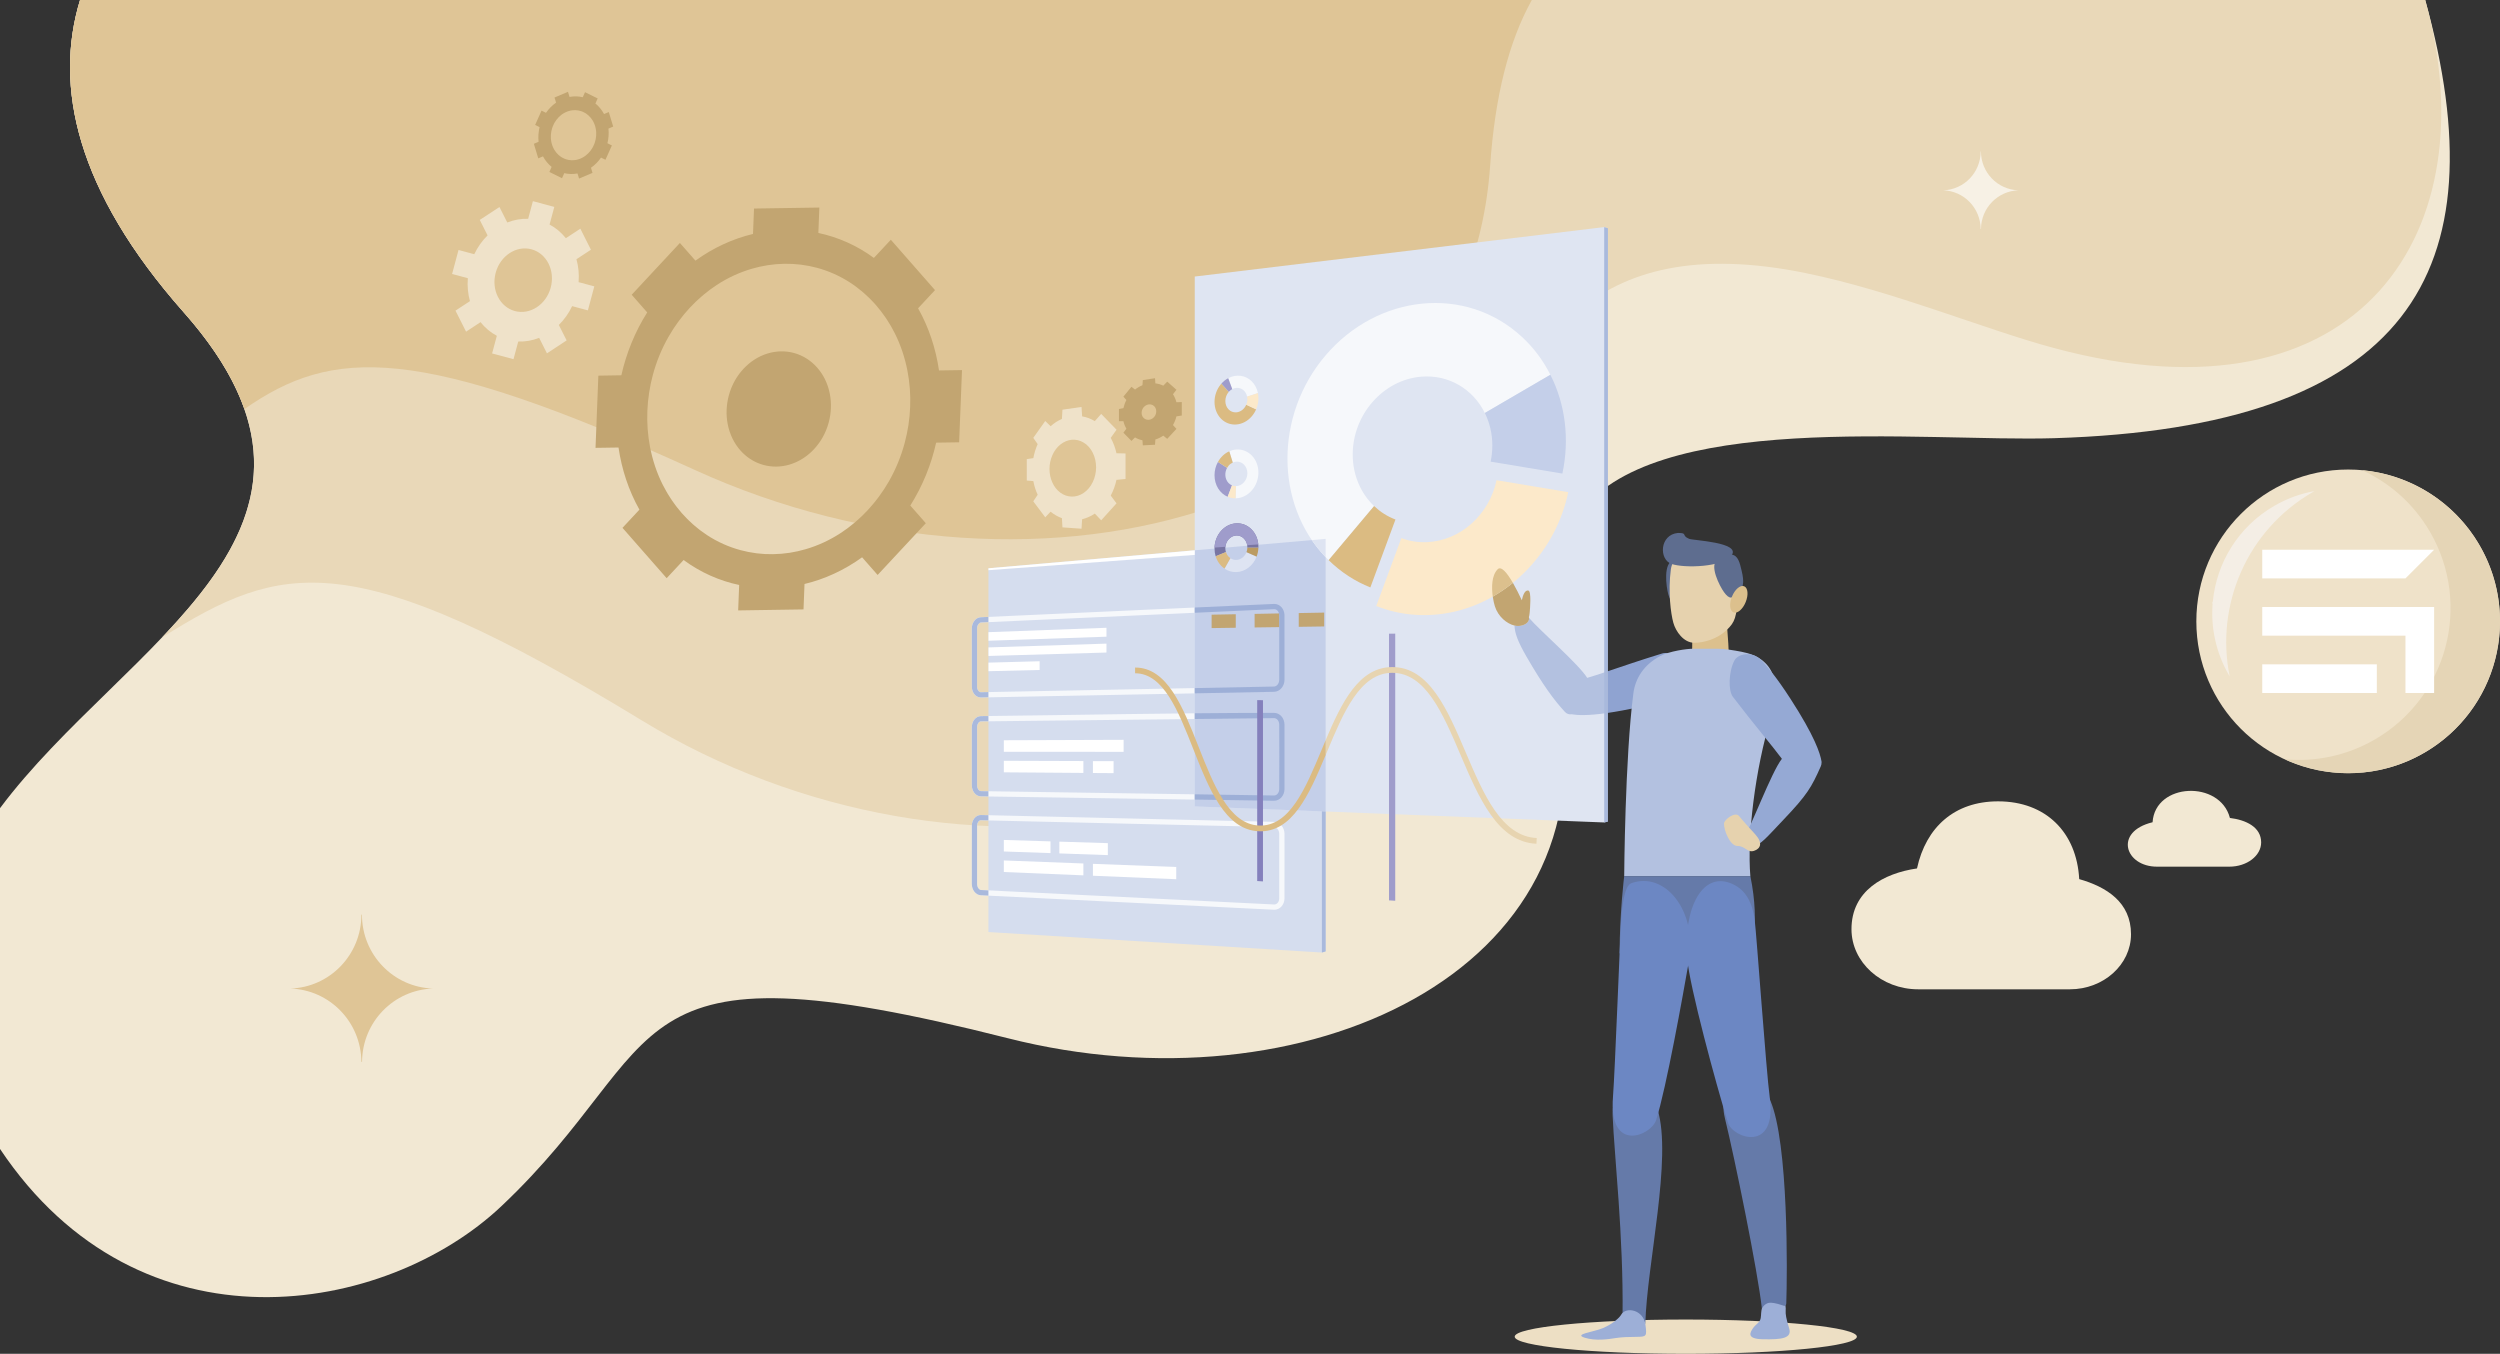 <?xml version="1.0" encoding="UTF-8"?>
<!DOCTYPE svg PUBLIC "-//W3C//DTD SVG 1.1//EN" "http://www.w3.org/Graphics/SVG/1.1/DTD/svg11.dtd">
<!-- Creator: CorelDRAW X7 -->
<svg xmlns="http://www.w3.org/2000/svg" xml:space="preserve" width="9.449in" height="5.117in" version="1.1" style="shape-rendering:geometricPrecision; text-rendering:geometricPrecision; image-rendering:optimizeQuality; fill-rule:evenodd; clip-rule:evenodd"
viewBox="0 0 94488 51167"
 xmlns:xlink="http://www.w3.org/1999/xlink">
 <rect x="0" y="0" width="94488" height="51167" fill="#333333" stroke="none"/>
 <defs>
  <style type="text/css">
   <![CDATA[
    .fil3 {fill:#8FA3D1}
    .fil11 {fill:#95A9D4}
    .fil37 {fill:#9DAFD7}
    .fil40 {fill:#9F9CCB}
    .fil35 {fill:#A9B9DC}
    .fil8 {fill:#B3C1E0}
    .fil19 {fill:#C2A571}
    .fil24 {fill:#C4CFE9}
    .fil34 {fill:#DCC08D}
    .fil36 {fill:#DEE4F2}
    .fil2 {fill:#DFC596}
    .fil15 {fill:#E5D5B6}
    .fil1 {fill:#E9D8B8}
    .fil13 {fill:#EFE2C9}
    .fil0 {fill:#F2E8D3}
    .fil14 {fill:#F4EEE5}
    .fil18 {fill:#F7F1E5}
    .fil16 {fill:white}
    .fil41 {fill:white}
    .fil6 {fill:#5E6D8F;fill-rule:nonzero}
    .fil9 {fill:#657AA9;fill-rule:nonzero}
    .fil10 {fill:#6C87C3;fill-rule:nonzero}
    .fil32 {fill:#7875A3;fill-rule:nonzero}
    .fil39 {fill:#8480BC;fill-rule:nonzero}
    .fil5 {fill:#9DAFD7;fill-rule:nonzero}
    .fil30 {fill:#9F9CCB;fill-rule:nonzero}
    .fil33 {fill:#BB9B61;fill-rule:nonzero}
    .fil26 {fill:#C2A571;fill-rule:nonzero}
    .fil28 {fill:#C4CFE9;fill-rule:nonzero}
    .fil20 {fill:#D5DDEE;fill-rule:nonzero}
    .fil29 {fill:#DBBB82;fill-rule:nonzero}
    .fil7 {fill:#DCC08D;fill-rule:nonzero}
    .fil31 {fill:#DEE4F2;fill-rule:nonzero}
    .fil23 {fill:#DFE5F2;fill-rule:nonzero}
    .fil12 {fill:#E6D2AE;fill-rule:nonzero}
    .fil38 {fill:#E7D4B0;fill-rule:nonzero}
    .fil4 {fill:#EDDFC4;fill-rule:nonzero}
    .fil25 {fill:#EFE2C9;fill-rule:nonzero}
    .fil17 {fill:#F2E8D3;fill-rule:nonzero}
    .fil21 {fill:#F6F8FB;fill-rule:nonzero}
    .fil27 {fill:#FCE9CA;fill-rule:nonzero}
    .fil22 {fill:white;fill-rule:nonzero}
   ]]>
  </style>
 </defs>
 <g id="Layer_x0020_1">
  <g id="_1759466795376">
   <g>
    <path class="fil0" d="M59619 19507c-990,1452 -1324,3637 -696,6895 1987,10312 -9648,15673 -20827,12838 -15149,-3843 -12558,128 -19150,6351 -4355,4110 -13643,5764 -18946,-2168l0 -12878c4694,-6285 14240,-10494 6947,-18739 -4075,-4606 -4913,-8559 -3922,-11806l88637 0c2863,10300 -647,16152 -14033,16561 -4917,150 -15252,-1098 -18010,2946z"/>
    <path class="fil1" d="M55928 19016c1375,-5841 4121,-10369 12313,-8696 3322,678 6728,2117 9388,2833 11656,3139 16443,-4487 14033,-13153l-88637 0c-991,3247 -153,7200 3922,11806 4586,5184 2514,8773 -823,12286 4518,-2829 7108,-3587 18130,3134 12009,7324 28648,4651 31674,-8210z"/>
    <path class="fil2" d="M3025 0l54871 0c-873,1566 -1393,3641 -1575,6255 -904,13057 -16971,17485 -30061,11506 -10513,-4802 -13700,-4619 -17023,-2300 -395,-1133 -1129,-2342 -2290,-3655 -4075,-4606 -4913,-8559 -3922,-11806z"/>
   </g>
   <path class="fil3" d="M64096 25228c196,220 118,793 -407,989l0 0c-294,110 -704,275 -1698,497l0 0c-494,110 -901,184 -1238,232l0 -1572c554,-186 1264,-430 2078,-679l0 0c36,-11 79,-16 126,-16l0 0c321,0 863,241 1139,549l0 0z"/>
   <path class="fil4" d="M57248 50519c0,357 2895,648 6466,648 3572,0 6467,-291 6467,-648 0,-358 -2895,-648 -6467,-648 -3571,0 -6466,290 -6466,648z"/>
   <path class="fil5" d="M66606 49383c-58,215 -36,291 -59,432 -28,174 -194,237 -290,380 -107,157 -273,410 377,422 695,14 1106,-32 988,-411 -118,-379 -140,-545 -132,-669 8,-123 0,-252 -79,-326 -79,-74 -703,-207 -805,172z"/>
   <path class="fil6" d="M63566 22687c-285,133 -408,134 -511,-219 -79,-274 -214,-1239 226,-1303 440,-65 785,-77 734,517 -51,594 -112,847 -449,1005z"/>
   <path class="fil7" d="M65228 23204c6,44 102,968 119,1677 8,347 -340,677 -688,686 -5,0 -10,0 -15,0 -341,0 -742,-309 -712,-650 55,-617 14,-1249 13,-1259l1283 -454z"/>
   <path class="fil8" d="M66155 33114l-4768 0c0,0 28,-4467 347,-6913l0 0c74,-569 401,-1081 1007,-1403l0 0c358,-190 1007,-281 1270,-281l0 0 882 0c295,0 636,60 930,116l0 0c1263,237 1493,1212 1126,2419l0 0c-634,2081 -917,4607 -794,6062z"/>
   <path class="fil9" d="M66136 36031c0,0 412,-1001 20,-2918l-4769 0c0,0 -171,1368 -174,2918l4923 0z"/>
   <path class="fil9" d="M65195 42272c-382,-1552 1204,-1825 1704,-702 708,1588 652,6667 614,7680 -5,133 -77,108 -154,81 -225,-78 -414,-109 -504,-91 -174,35 -265,209 -265,209 -150,-1381 -1025,-5673 -1395,-7177z"/>
   <path class="fil10" d="M63769 36240c-168,-1928 596,-3426 1793,-2789 504,268 688,804 756,1309 67,504 438,5752 568,6700 292,2138 -1396,1562 -1579,969 -462,-1495 -1447,-5138 -1538,-6189z"/>
   <path class="fil9" d="M60950 42173c-62,-1448 1347,-1417 1701,-239 557,1853 -406,5831 -466,8104 -246,-393 -477,-488 -587,-480 -177,13 -273,148 -273,148 36,-2993 -308,-5986 -375,-7533z"/>
   <path class="fil10" d="M62595 42329c-187,591 -1801,1275 -1632,-876 75,-954 274,-6222 312,-6730 39,-508 126,-1250 381,-1343 1274,-463 2509,1052 2174,2959 -224,1274 -847,4765 -1235,5990z"/>
   <path class="fil11" d="M68817 28963c-348,783 -504,1068 -1417,2025l0 0c-634,664 -830,933 -1206,1039l0 0c-304,87 -448,-189 -284,-387l0 0c246,-297 1029,-2445 1437,-2962 -348,-473 -1053,-1293 -1854,-2345l0 0c-178,-235 -161,-952 61,-1372l0 0c73,-138 267,-238 487,-238 194,0 410,78 581,277l0 0c205,238 503,564 1056,1420l0 0c906,1402 1119,2056 1167,2358l0 0c4,19 3,38 0,57 0,41 -8,84 -28,128l0 0z"/>
   <path class="fil12" d="M65696 22535c-79,789 -102,964 -447,1287 -345,323 -837,471 -1212,471 -403,0 -703,-427 -794,-760 -94,-346 -205,-1157 -92,-2021 58,-438 598,-969 1156,-969 558,0 1581,64 1389,1992z"/>
   <path class="fil12" d="M66337 31530c-183,-200 -469,-512 -610,-690 -140,-178 -558,129 -568,282 -13,228 217,852 510,851 292,-1 375,266 625,184 249,-82 342,-299 43,-627z"/>
   <path class="fil5" d="M61266 49698c-55,103 -315,338 -676,494 -361,155 -1126,228 -701,365 425,136 921,54 1171,15 251,-39 495,-44 791,-46 390,-3 393,-26 340,-450 -72,-584 -750,-707 -925,-378z"/>
   <path class="fil6" d="M65694 22413c-213,214 -325,255 -533,-31 -161,-222 -598,-1051 -222,-1252 377,-202 685,-327 833,227 148,554 176,802 -78,1056z"/>
   <path class="fil7" d="M65461 22545c-112,273 -86,542 57,600 143,58 349,-116 460,-389 112,-272 86,-541 -57,-599 -143,-59 -349,115 -460,388z"/>
   <path class="fil6" d="M65453 20980c-307,459 -1792,502 -2277,333 -485,-169 -451,-1106 242,-1171 391,0 108,93 424,222 161,65 1939,127 1611,616z"/>
   <g>
    <path class="fil13" d="M94488 23484c0,-3170 -2569,-5739 -5739,-5739 -3169,0 -5738,2569 -5738,5739 0,3169 2569,5739 5738,5739 3170,0 5739,-2570 5739,-5739z"/>
    <g>
     <path class="fil14" d="M85960 19116c-1368,790 -2188,2163 -2326,3622 -22,23 -26,60 -8,90l0 1c-68,904 126,1836 613,2680l33 56c-549,-2678 639,-5523 3141,-6968l67 -38c-521,93 -1035,277 -1520,557z"/>
     <path class="fil15" d="M91850 20114c1584,2744 644,6254 -2100,7838 -1070,618 -2256,850 -3398,743 1633,750 3592,725 5266,-242 2745,-1585 3685,-5094 2101,-7838 -967,-1675 -2651,-2676 -4440,-2844 1043,479 1953,1273 2571,2343z"/>
    </g>
    <path class="fil16" d="M89833 25108l0 1082 -4331 0 0 -1082 4331 0zm-4331 -3249l0 -1083c2166,0 4331,0 6496,0l-1083 1083c-1803,0 -3608,0 -5413,0zm6496 1082c0,1084 0,2167 0,3249l-1083 0 0 -2165 -5413 0 0 -1084c2166,0 4331,0 6496,0z"/>
   </g>
   <path class="fil17" d="M80542 35308c0,-1212 -929,-1789 -1958,-2083 -94,-1766 -1259,-2939 -3066,-2939 -1648,0 -2725,977 -3065,2536 -1262,184 -2476,844 -2476,2295 0,1254 1131,2273 2522,2273l5733 0c1274,0 2310,-934 2310,-2082z"/>
   <path class="fil17" d="M81357 31076c97,-1503 2551,-1600 2923,-162 602,74 1181,340 1181,925 0,505 -540,916 -1203,916l-2733 0c-1209,0 -1645,-1321 -168,-1679z"/>
   <path class="fil18" d="M76286 7192c-782,26 -1409,667 -1414,1462l-12 0c-7,-795 -634,-1436 -1413,-1462 784,-25 1413,-673 1413,-1472l10 0c0,799 629,1447 1416,1472z"/>
   <path class="fil2" d="M16363 37361c-1483,49 -2671,1265 -2679,2772l-25 0c-12,-1507 -1200,-2723 -2679,-2772 1487,-48 2679,-1277 2679,-2792l21 0c0,1515 1192,2744 2683,2792z"/>
   <path class="fil19" d="M32572 19508c-23,22 -47,43 -70,64 -54,51 -108,99 -163,147 -26,22 -52,44 -78,65 -56,47 -114,92 -171,136 -23,18 -46,36 -69,53 -81,59 -162,116 -244,170 -420,274 -864,478 -1319,611 -201,60 -404,105 -609,137 -7,1 -15,2 -23,3 -96,14 -192,26 -288,34 -5,1 -10,1 -15,1 -204,17 -408,21 -611,10 -5,0 -11,-1 -16,-1 -95,-5 -190,-14 -285,-25 -8,-1 -15,-2 -23,-3 -202,-26 -402,-65 -599,-118 -444,-120 -873,-310 -1272,-572 -78,-51 -155,-106 -231,-163 -21,-16 -43,-33 -65,-50 -54,-42 -107,-86 -160,-131 -25,-21 -49,-42 -73,-63 -52,-46 -102,-93 -152,-142 -21,-21 -43,-41 -64,-62 -70,-70 -138,-142 -204,-217 -66,-76 -129,-153 -190,-232 -19,-24 -37,-49 -55,-73 -42,-57 -83,-114 -123,-172 -19,-28 -37,-55 -55,-83 -39,-59 -77,-120 -114,-181 -14,-25 -29,-49 -43,-74 -49,-85 -97,-172 -141,-260 -225,-448 -383,-928 -479,-1423 -42,-219 -71,-441 -88,-665 -1,-9 -1,-18 -2,-26 -7,-105 -12,-211 -14,-316 0,-6 -1,-11 -1,-17 -3,-225 6,-451 27,-676 0,-6 1,-11 2,-17 10,-106 23,-212 39,-317 1,-9 3,-17 4,-26 34,-224 81,-448 141,-669 134,-498 331,-984 592,-1439 51,-90 105,-178 161,-265 16,-25 33,-50 49,-75 42,-62 84,-124 128,-185 20,-28 41,-56 62,-84 44,-60 90,-118 137,-176 20,-25 40,-50 60,-75 68,-81 137,-160 209,-238 72,-77 146,-151 221,-224 23,-22 46,-42 70,-64 53,-50 108,-99 163,-146 25,-23 51,-44 78,-66 56,-47 113,-92 171,-136 23,-17 46,-35 69,-53 80,-59 161,-116 244,-170 419,-274 864,-477 1318,-611 202,-59 405,-104 609,-136 8,-1 16,-2 23,-3 96,-15 192,-26 288,-35 5,0 10,-1 16,-1 204,-17 408,-20 611,-9 5,0 10,0 15,1 96,5 191,13 286,25 7,1 15,2 23,3 202,25 402,64 599,117 444,120 873,310 1271,572 79,51 155,106 231,163 22,16 43,34 65,51 54,42 108,85 161,130 24,21 49,42 73,64 51,45 102,93 152,141 21,21 43,41 64,63 69,70 138,141 204,217 66,75 129,153 190,232 19,24 36,48 54,73 43,56 84,114 124,172 18,27 37,54 55,82 39,60 77,121 113,182 15,24 30,48 44,73 49,86 96,172 140,260 225,449 384,928 479,1423 42,220 72,442 89,666 0,8 1,17 2,25 7,106 12,211 14,317 0,5 0,11 0,17 4,225 -5,450 -26,675 -1,6 -2,12 -2,17 -10,106 -24,212 -39,317 -2,9 -3,18 -4,26 -35,225 -82,448 -141,669 -135,499 -332,984 -592,1440 -51,89 -105,177 -161,264 -16,25 -33,50 -50,75 -41,62 -84,124 -128,185 -20,29 -40,57 -61,85 -45,59 -90,118 -137,176 -20,25 -40,50 -61,74 -67,81 -136,161 -208,238 -73,78 -147,152 -221,224zm-1193 -3815c6,-42 11,-84 15,-126l1 -7c8,-89 12,-179 10,-268l0 -7c-1,-42 -2,-83 -6,-125l0 -10c-7,-89 -19,-177 -35,-264 -38,-197 -101,-387 -190,-565 -18,-35 -37,-69 -56,-103l-17 -29c-15,-25 -30,-49 -45,-72l-22 -33c-16,-23 -32,-46 -49,-68l-22 -29c-24,-32 -49,-62 -75,-92 -27,-30 -54,-59 -81,-86l-26 -25c-20,-19 -40,-38 -60,-56l-29 -26c-21,-17 -42,-35 -64,-51l-25 -20c-30,-23 -61,-45 -92,-65 -158,-104 -328,-179 -505,-227 -78,-21 -157,-37 -237,-47l-9 -1c-38,-4 -76,-8 -114,-10l-6 0c-80,-4 -161,-3 -242,3l-6 1c-38,3 -77,8 -115,14l-9 1c-81,13 -162,30 -241,54 -181,53 -357,134 -524,243 -32,21 -64,44 -96,67l-28 21c-23,17 -45,35 -68,54l-31 26c-21,19 -43,38 -64,58l-28 26c-30,28 -59,57 -88,88 -28,31 -56,63 -82,95l-24 29c-19,23 -37,47 -55,70l-24 34c-18,24 -35,48 -51,73l-20 30c-22,34 -43,69 -64,105 -103,181 -181,373 -234,571 -24,88 -43,176 -56,266l-2 10c-6,41 -11,84 -15,126l-1 6c-9,90 -12,179 -11,268l0 7c1,42 3,84 6,126l1 10c7,89 18,177 35,264 38,196 101,387 190,565 17,34 36,69 56,103l17 29c14,24 29,48 45,72l22 33c16,23 32,45 49,68l21 29c25,31 50,62 76,92 26,30 53,58 81,86l25 25c20,19 40,38 61,56l28 25c21,18 43,35 64,52l26 20c30,22 61,44 92,65 158,104 328,179 504,226 78,22 158,37 238,47l9 1c38,5 75,8 113,10l6 1c81,4 162,3 243,-4l6 -1c38,-3 76,-7 114,-13l9 -1c81,-13 162,-31 242,-54 180,-54 357,-134 523,-243 33,-21 65,-44 97,-68l27 -20c23,-18 46,-36 68,-54l31 -26c22,-19 44,-39 65,-58l28 -26c29,-29 59,-58 87,-89 29,-31 56,-62 83,-94l24 -30c19,-23 37,-46 54,-70l25 -33c17,-24 34,-49 51,-74l19 -29c22,-35 44,-70 64,-105 104,-181 182,-374 235,-571 24,-88 42,-177 56,-266l2 -10zm1791 6037l1822 -1956 -587 -668c466,-738 791,-1546 977,-2377l869 -13 108 -2729 -869 13c-121,-827 -383,-1626 -791,-2349l640 -687 -1670 -1904 -640 687c-642,-472 -1356,-785 -2099,-944l38 -960 -2470 38 -38 960c-757,181 -1496,517 -2176,1009l-587 -668 -1822 1957 586 668c-465,737 -790,1545 -977,2376l-869 14 -107 2729 869 -13c121,826 383,1625 790,2349l-640 687 1670 1903 640 -687c642,472 1357,786 2100,944l-38 961 2470 -38 38 -961c756,-181 1496,-517 2176,-1009l587 668z"/>
   <path class="fil19" d="M21895 6009c-5,2 -10,4 -15,5 -11,4 -23,8 -34,11 -6,1 -11,3 -17,4 -11,4 -23,6 -35,9 -4,1 -9,2 -13,3 -17,3 -33,6 -49,8 -82,11 -163,9 -241,-5 -35,-7 -69,-15 -102,-26 -1,-1 -3,-1 -4,-1 -16,-6 -31,-11 -46,-18 -1,0 -2,0 -3,-1 -32,-13 -63,-29 -94,-46 -1,-1 -1,-1 -2,-2 -14,-8 -28,-17 -42,-26 -1,-1 -2,-2 -4,-3 -29,-20 -57,-42 -84,-66 -60,-54 -113,-118 -157,-192 -9,-14 -17,-29 -25,-44 -2,-5 -4,-9 -7,-14 -5,-11 -11,-22 -16,-34 -2,-5 -5,-10 -7,-16 -5,-11 -10,-22 -14,-34 -2,-5 -4,-10 -6,-15 -6,-17 -12,-34 -17,-51 -5,-18 -10,-35 -14,-53 -1,-5 -3,-11 -4,-16 -3,-12 -5,-25 -8,-37 -1,-6 -2,-12 -3,-18 -2,-13 -4,-25 -5,-38 -1,-5 -2,-10 -2,-16 -2,-17 -4,-35 -5,-53 -5,-90 1,-179 19,-267 7,-38 17,-77 29,-114 1,-1 1,-3 2,-4 5,-18 11,-35 18,-52 0,-1 1,-2 1,-3 14,-37 30,-72 48,-107 0,-1 0,-2 1,-3 8,-16 17,-32 26,-48 1,-1 2,-2 3,-3 20,-34 41,-66 65,-97 52,-70 114,-133 183,-186 14,-10 28,-20 42,-30 4,-3 8,-5 12,-8 11,-7 21,-13 32,-20 5,-3 10,-6 15,-8 10,-7 21,-12 32,-18 5,-2 9,-5 14,-7 16,-8 31,-15 48,-22 16,-7 32,-13 48,-19 5,-2 10,-3 15,-5 11,-4 23,-7 34,-10 5,-2 11,-4 16,-5 12,-3 23,-6 35,-8 5,-1 9,-3 14,-3 16,-4 32,-6 48,-9 82,-11 164,-9 242,6 34,6 68,15 102,26 1,0 2,1 4,1 15,5 31,11 46,17 1,1 1,1 2,1 33,13 64,29 94,47 1,0 2,1 3,1 14,9 28,17 42,27 1,0 2,1 3,2 29,20 57,42 84,66 61,54 114,119 158,192 9,15 17,30 25,45 2,4 4,9 6,13 6,11 11,23 17,34 2,5 4,11 7,16 4,11 9,23 14,35 2,5 4,10 5,15 7,17 12,34 18,51 5,17 9,35 14,52 1,6 2,11 3,16 3,13 6,25 8,38 1,6 2,12 3,18 2,12 4,25 6,38 1,5 1,10 2,15 2,18 3,35 5,53 5,90 -2,180 -19,267 -8,39 -18,77 -30,114 0,2 0,3 -1,5 -6,17 -12,35 -18,52 -1,1 -1,2 -1,3 -14,36 -30,72 -48,106 0,1 -1,2 -1,3 -9,16 -18,32 -27,48 -1,1 -1,3 -2,4 -20,33 -42,66 -65,97 -53,69 -114,132 -184,185 -13,11 -27,21 -41,30 -4,3 -9,6 -13,8 -10,7 -21,14 -31,20 -5,3 -10,6 -15,9 -11,6 -22,12 -32,17 -5,3 -10,5 -15,8 -15,7 -31,15 -47,22 -16,6 -32,13 -48,18zm-10 739l509 -215 -58 -194c149,-103 277,-234 380,-384l168 83 242 -542 -168 -83c44,-179 58,-367 39,-554l179 -76 -167 -550 -179 76c-85,-159 -196,-293 -326,-399l85 -191 -478 -236 -85 190c-160,-38 -330,-43 -500,-11l-59 -193 -509 216 59 193c-149,103 -277,235 -381,385l-168 -84 -242 542 168 83c-43,180 -58,367 -38,554l-179 76 167 550 178 -75c85,159 197,293 327,398l-85 191 477 237 86 -191c160,38 329,43 500,11l58 193z"/>
   <path class="fil13" d="M19462 11756c-574,-154 -901,-803 -728,-1446 172,-644 779,-1042 1353,-889 574,154 901,803 728,1446 -172,644 -779,1042 -1353,889zm2757 -26l243 -908 -594 -159c24,-300 -5,-594 -81,-867l547 -359 -400 -795 -547 360c-169,-212 -376,-389 -616,-516l179 -667 -809 -217 -179 667c-271,-10 -538,40 -790,139l-295 -585 -744 488 295 585c-202,199 -374,438 -503,711l-595 -160 -243 907 595 160c-25,300 4,594 80,867l-547 359 400 794 547 -359c169,212 376,389 616,516l-179 667 809 217 179 -668c271,10 539,-39 791,-138l294 585 744 -489 -295 -584c202,-199 375,-438 503,-711l595 160z"/>
   <g>
    <polygon class="fil20" points="50103,35958 49961,36000 37358,35226 37358,21477 50103,20366 "/>
    <path class="fil21" d="M48149 30264l-11076 -166c-100,-1 -189,-52 -251,-134 -57,-74 -92,-175 -92,-285l0 -2196c0,-109 35,-210 92,-284 63,-82 151,-133 251,-134 3686,-41 7396,-123 11080,-123 111,0 211,51 283,134 68,79 110,187 112,307 1,2 2,2235 0,2444 -2,119 -45,226 -112,304 -72,82 -171,133 -281,133l-6 0zm-11074 -364l11080 165c50,0 96,-25 131,-64 38,-44 62,-107 63,-176 9,-812 0,-1629 0,-2441 -1,-71 -25,-133 -63,-178 -35,-40 -82,-65 -133,-65l-11078 123c-35,0 -69,21 -95,55 -31,41 -51,99 -51,164l0 2196c0,65 20,123 51,165 26,34 60,55 95,56z"/>
    <path class="fil21" d="M48146 34382l-11077 -546c-98,-5 -186,-59 -247,-141 -57,-76 -92,-178 -92,-286l1 -2209c2,-106 38,-202 93,-272 62,-78 148,-125 245,-125l4229 98 6855 160c112,2 213,57 284,142 69,82 111,193 111,313l-1 2457c-5,113 -48,213 -113,286 -70,77 -165,124 -271,124 -5,-1 -12,-1 -17,-1zm-11067 -745l11084 547c47,-1 91,-22 123,-58 36,-40 60,-97 63,-162l0 -2448c0,-72 -25,-138 -64,-185 -36,-43 -85,-71 -137,-72l-11079 -258c-33,1 -65,20 -89,50 -30,38 -49,92 -51,154l0 2204c0,65 20,125 52,167 27,36 61,60 98,61z"/>
    <polygon class="fil22" points="41819,24063 37360,24216 37360,23892 41819,23726 "/>
    <polygon class="fil22" points="41819,24662 37360,24791 37360,24468 41819,24325 "/>
    <polygon class="fil22" points="39293,25321 37360,25367 37360,25043 39293,24991 "/>
    <polygon class="fil22" points="42467,28415 37940,28414 37940,27977 42467,27961 "/>
    <polygon class="fil22" points="40947,29212 37940,29189 37940,28753 40947,28763 "/>
    <polygon class="fil22" points="42088,29220 41307,29215 41307,28765 42088,28767 "/>
    <polygon class="fil22" points="39704,32242 37940,32181 37940,31745 39704,31799 "/>
    <polygon class="fil22" points="41871,32318 40038,32254 40038,31809 41871,31866 "/>
    <polygon class="fil22" points="40947,33083 37940,32957 37940,32520 40947,32634 "/>
    <polygon class="fil22" points="44456,33229 41307,33098 41307,32648 44456,32767 "/>
    <path class="fil21" d="M48152 26146l-10983 213c-33,1 -66,1 -99,2 -97,0 -184,-48 -246,-126 -56,-71 -91,-167 -93,-274l-1 -2207c0,-109 35,-211 92,-286 61,-83 149,-136 248,-140l11092 -504c107,0 202,47 272,124 65,73 108,175 113,288l1 2455c0,120 -42,231 -111,313 -71,85 -172,139 -285,142zm-11080 16l11077 -215c52,-1 100,-28 136,-71 39,-47 64,-112 64,-185l0 -2446c-3,-66 -27,-123 -63,-164 -33,-36 -76,-58 -124,-58l-11084 503c-36,2 -70,25 -97,61 -32,42 -52,101 -52,167l0 2203c1,62 21,116 51,154 25,31 56,51 90,51l2 0z"/>
    <polygon class="fil23" points="60753,31054 60631,31084 45156,30477 45156,10451 60631,8582 60753,8626 "/>
    <polygon class="fil24" points="50103,30671 50103,20366 45156,20797 45156,30477 "/>
    <path class="fil25" d="M40156 15483l720 -103 23 356c164,28 327,87 480,179l241 -272 579 598 -219 309c99,179 172,374 217,580l343 8 0 964 -343 34c-45,208 -118,409 -217,595l219 292 -579 641 -241 -254c-153,103 -316,174 -480,214l-23 358 -720 -51 -21 -348c-151,-54 -295,-136 -428,-244l-202 212 -452 -604 166 -248c-76,-164 -131,-338 -164,-517l-248 -21 0 -809 248 -38c33,-182 88,-361 164,-530l-166 -236 452 -637 202 197c133,-118 277,-210 428,-275l21 -350zm354 3285c154,3 309,-44 450,-141 68,-47 133,-103 191,-173 59,-70 108,-148 148,-230 171,-349 171,-780 0,-1117 -40,-80 -89,-154 -148,-219 -58,-66 -123,-118 -191,-159 -141,-87 -296,-122 -450,-109 -151,13 -301,74 -432,179 -62,50 -120,109 -173,179 -52,69 -95,145 -129,223 -147,328 -147,723 0,1040 34,76 77,148 129,214 53,66 111,120 173,166 131,96 281,145 432,147z"/>
    <path class="fil26" d="M43193 14364l461 -70 14 195c103,11 204,40 299,86l148 -152 349 307 -131 170c60,93 103,194 130,302l203 -7 0 508 -203 34c-27,113 -70,223 -130,327l131 144 -349 378 -148 -122c-95,65 -196,114 -299,146l-14 198 -461 23 -14 -192c-98,-20 -193,-56 -281,-108l-134 133 -305 -311 113 -151c-52,-89 -89,-184 -112,-284l-169 1 0 -462 169 -32c23,-105 60,-208 112,-307l-113 -128 305 -373 134 106c88,-70 183,-125 281,-164l14 -195zm228 1502c48,-4 97,-22 140,-52 21,-15 40,-32 58,-52 18,-20 33,-42 45,-64 50,-96 50,-210 0,-296 -12,-20 -27,-39 -45,-56 -18,-16 -37,-29 -58,-39 -43,-22 -92,-30 -140,-24 -48,5 -96,24 -138,54 -20,15 -40,32 -57,52 -17,20 -31,42 -43,64 -48,95 -48,206 0,290 12,20 26,39 43,56 17,16 37,30 57,40 42,22 90,31 138,27z"/>
    <path class="fil27" d="M52016 22903c1865,745 4139,285 5740,-1409 787,-833 1295,-1841 1516,-2894l-2710 -451c-268,1288 -1354,2285 -2628,2341 -345,15 -672,-40 -970,-154l-948 2567z"/>
    <path class="fil21" d="M50096 21050c39,41 79,80 120,119l1717 -2043c-497,-474 -807,-1164 -807,-1950 0,-1503 1145,-2818 2585,-2940 1046,-88 1965,473 2408,1372l2477 -1445c-264,-526 -619,-1008 -1062,-1420 -2137,-1988 -5467,-1624 -7438,693 -1916,2251 -1914,5611 0,7614z"/>
    <path class="fil28" d="M56403 16839c0,208 -23,413 -64,608l2711 451c274,-1275 123,-2603 -454,-3735l-2476 1445c180,363 283,781 283,1231z"/>
    <path class="fil29" d="M50216 21169c466,459 1003,803 1577,1032l949 -2567c-303,-113 -575,-288 -808,-508l-1718 2043z"/>
    <polygon class="fil30" points="52733,23947 52733,34044 52498,34029 52498,23950 "/>
    <polygon class="fil26" points="49086,23690 49086,23170 50048,23152 50048,23676 "/>
    <polygon class="fil26" points="47418,23714 47418,23201 48355,23183 48355,23701 "/>
    <polygon class="fil26" points="45793,23738 45793,23231 46706,23214 46706,23725 "/>
    <path class="fil21" d="M46420 14293c299,-159 653,-123 896,125 118,120 194,273 227,438l-408 133c-41,-205 -208,-347 -408,-330 -55,5 -106,21 -154,46l-153 -412z"/>
    <path class="fil29" d="M46143 14521c6,-8 13,-15 20,-22l280 309c-81,91 -131,215 -131,348 0,254 186,446 415,428 164,-13 306,-129 375,-288l373 174c-39,92 -92,179 -159,258 -326,385 -851,424 -1173,90 -320,-332 -320,-912 0,-1297z"/>
    <path class="fil27" d="M47145 15087c0,-34 -4,-67 -10,-98l408 -133c40,200 18,417 -68,614l-373 -174c27,-64 43,-135 43,-209z"/>
    <path class="fil30" d="M46163 14498c76,-87 164,-156 257,-205l153 412c-49,26 -92,61 -130,103l-280 -310z"/>
    <g>
     <path class="fil31" d="M47494 21036c-129,335 -424,575 -767,585 -165,5 -318,-43 -446,-131l222 -393c161,109 378,81 519,-81 39,-44 68,-95 89,-148l383 168z"/>
     <path class="fil32" d="M47562 20668c0,10 0,20 -1,31l-416 0c3,-124 -38,-247 -123,-338 -163,-174 -427,-163 -589,24 -115,133 -148,319 -99,478l-388 161c-28,-91 -43,-190 -43,-293 0,-505 368,-932 824,-953 460,-21 835,378 835,890z"/>
     <path class="fil29" d="M46433 21037c22,23 45,43 69,60l-221 392c-156,-105 -275,-269 -335,-465l388 -161c20,64 53,124 99,174z"/>
     <path class="fil33" d="M47561 20698c-3,119 -27,234 -67,339l-383 -169c21,-54 32,-111 34,-169l416 -1z"/>
    </g>
    <path class="fil30" d="M46400 18775c-293,-125 -497,-437 -497,-815 0,-182 47,-354 130,-502l344 225c-103,185 -84,424 56,572 39,40 83,70 130,90l-163 430z"/>
    <path class="fil21" d="M46727 18832c-9,1 -18,1 -28,1l14 -459c111,-3 224,-54 309,-154 164,-191 164,-484 0,-655 -116,-121 -283,-148 -429,-84l-132 -425c83,-37 173,-61 266,-67 460,-31 835,359 835,871 0,513 -375,948 -835,972z"/>
    <path class="fil29" d="M46433 17602c-21,25 -40,53 -55,81l-345 -225c99,-180 249,-323 428,-402l132 425c-58,26 -113,66 -160,121z"/>
    <path class="fil27" d="M46699 18833c-106,2 -207,-19 -299,-58l163 -430c48,20 99,29 150,29l-14 459z"/>
    <path class="fil8" d="M59988 25619c-314,-514 -1801,-1798 -2198,-2267 19,186 -189,292 -383,305 -52,4 -109,-2 -167,-15 13,279 109,577 459,1183 621,1074 1036,1635 1447,2080 72,78 161,104 255,90 215,38 611,58 1352,-49l0 -1572c-306,103 -564,188 -765,245z"/>
    <path class="fil19" d="M57815 23146c11,-116 75,-806 -53,-828 -126,-20 -198,158 -245,368 -99,-214 -217,-451 -337,-658 -244,198 -498,371 -760,521 22,153 53,284 79,364 125,398 457,661 741,729 58,13 115,19 167,15 194,-13 402,-119 383,-305 -1,-9 -3,-18 -5,-28 15,-45 22,-105 30,-178z"/>
    <path class="fil34" d="M57180 22028c-216,-373 -440,-649 -574,-515 -234,236 -235,691 -186,1036 262,-150 516,-323 760,-521z"/>
    <path class="fil35" d="M37358 23513l0 -198 -288 13c-99,4 -187,57 -248,140 -57,75 -92,177 -92,286l1 2207c2,107 37,203 93,274 62,78 149,126 246,126l99 -2 189 -4 0 -199 -286 6 -2 0c-34,0 -65,-20 -90,-51 -30,-38 -50,-92 -51,-154l0 -2203c0,-66 20,-125 52,-167 27,-36 61,-59 97,-61l280 -13z"/>
    <path class="fil35" d="M37358 31008l0 -199 -289 -6c-97,0 -183,47 -245,125 -55,70 -91,166 -93,272l-1 2209c0,108 35,210 92,286 61,82 149,136 247,141l289 14 0 -199 -280 -14c-36,-1 -70,-25 -97,-61 -32,-42 -52,-102 -52,-167l0 -2204c2,-62 21,-116 51,-154 24,-30 56,-49 89,-50l289 7z"/>
    <path class="fil35" d="M37358 29904l-283 -4c-35,-1 -69,-22 -95,-56 -31,-42 -51,-100 -51,-165l0 -2196c0,-65 20,-123 51,-164 26,-34 60,-55 95,-55l283 -3 0 -199c-95,1 -190,2 -285,3 -100,1 -188,52 -251,134 -57,74 -92,175 -92,284l0 2196c0,110 35,211 92,285 62,82 151,133 251,134l285 4 0 -198z"/>
    <path class="fil36" d="M50103 21058l0 -693 -524 46c153,225 325,439 517,639 2,3 4,5 7,8z"/>
    <path class="fil37" d="M48548 29827c2,-209 1,-2442 0,-2444 -2,-120 -44,-228 -112,-307 -72,-83 -172,-134 -283,-134 -997,0 -1997,6 -2997,16l0 216 2997 -33c51,0 98,25 133,65 38,45 62,107 63,178 0,812 9,1629 0,2441 -1,69 -25,132 -63,176 -35,39 -81,64 -131,64l-2999 -45 0 199 2993 45 6 0c110,0 209,-51 281,-133 67,-78 110,-185 112,-304z"/>
    <path class="fil37" d="M47699 22845l-2543 115 0 199 2805 -127 201 -9c48,0 91,22 124,58 36,41 60,98 63,164l0 56 0 2390c0,73 -25,138 -64,185 -36,43 -84,70 -136,71l-2993 58 0 199 2996 -58c113,-3 214,-57 285,-142 69,-82 111,-193 111,-313l-1 -2256 0 -199c-5,-113 -48,-215 -113,-288 -70,-77 -165,-124 -272,-124l-463 21z"/>
    <path class="fil38" d="M58071 31889c-1467,-66 -2176,-1731 -2875,-3370 -665,-1558 -1319,-3094 -2578,-3091 -1218,2 -1847,1508 -2466,2993l-49 117 0 -562c602,-1425 1258,-2763 2515,-2765 1402,-3 2085,1598 2778,3223 672,1577 1354,3178 2685,3238l-10 217z"/>
    <polygon class="fil39" points="47734,26463 47734,33312 47516,33298 47516,26460 "/>
    <path class="fil40" d="M47558 20575c-42,-467 -399,-816 -831,-797 -446,21 -807,428 -824,917l412 -30c9,-101 49,-200 118,-280 162,-187 426,-198 589,-24 63,68 102,154 117,244l419 -30z"/>
    <polygon class="fil35" points="60631,31084 60772,31054 60772,8625 60631,8582 "/>
    <polygon class="fil35" points="49961,30666 49961,36000 50103,35958 50103,30671 "/>
    <polygon class="fil41" points="37358,21477 37358,21550 45156,20972 45156,20797 "/>
    <path class="fil29" d="M50103 28538c-626,1497 -1259,2936 -2532,2879 -1267,-57 -1875,-1597 -2474,-3116 -568,-1438 -1128,-2857 -2196,-2855l0 -217c1216,-2 1803,1485 2398,2992 574,1454 1156,2929 2281,2979 1155,52 1759,-1395 2371,-2862 50,-121 101,-242 152,-362l0 562z"/>
   </g>
  </g>
 </g>
</svg>
